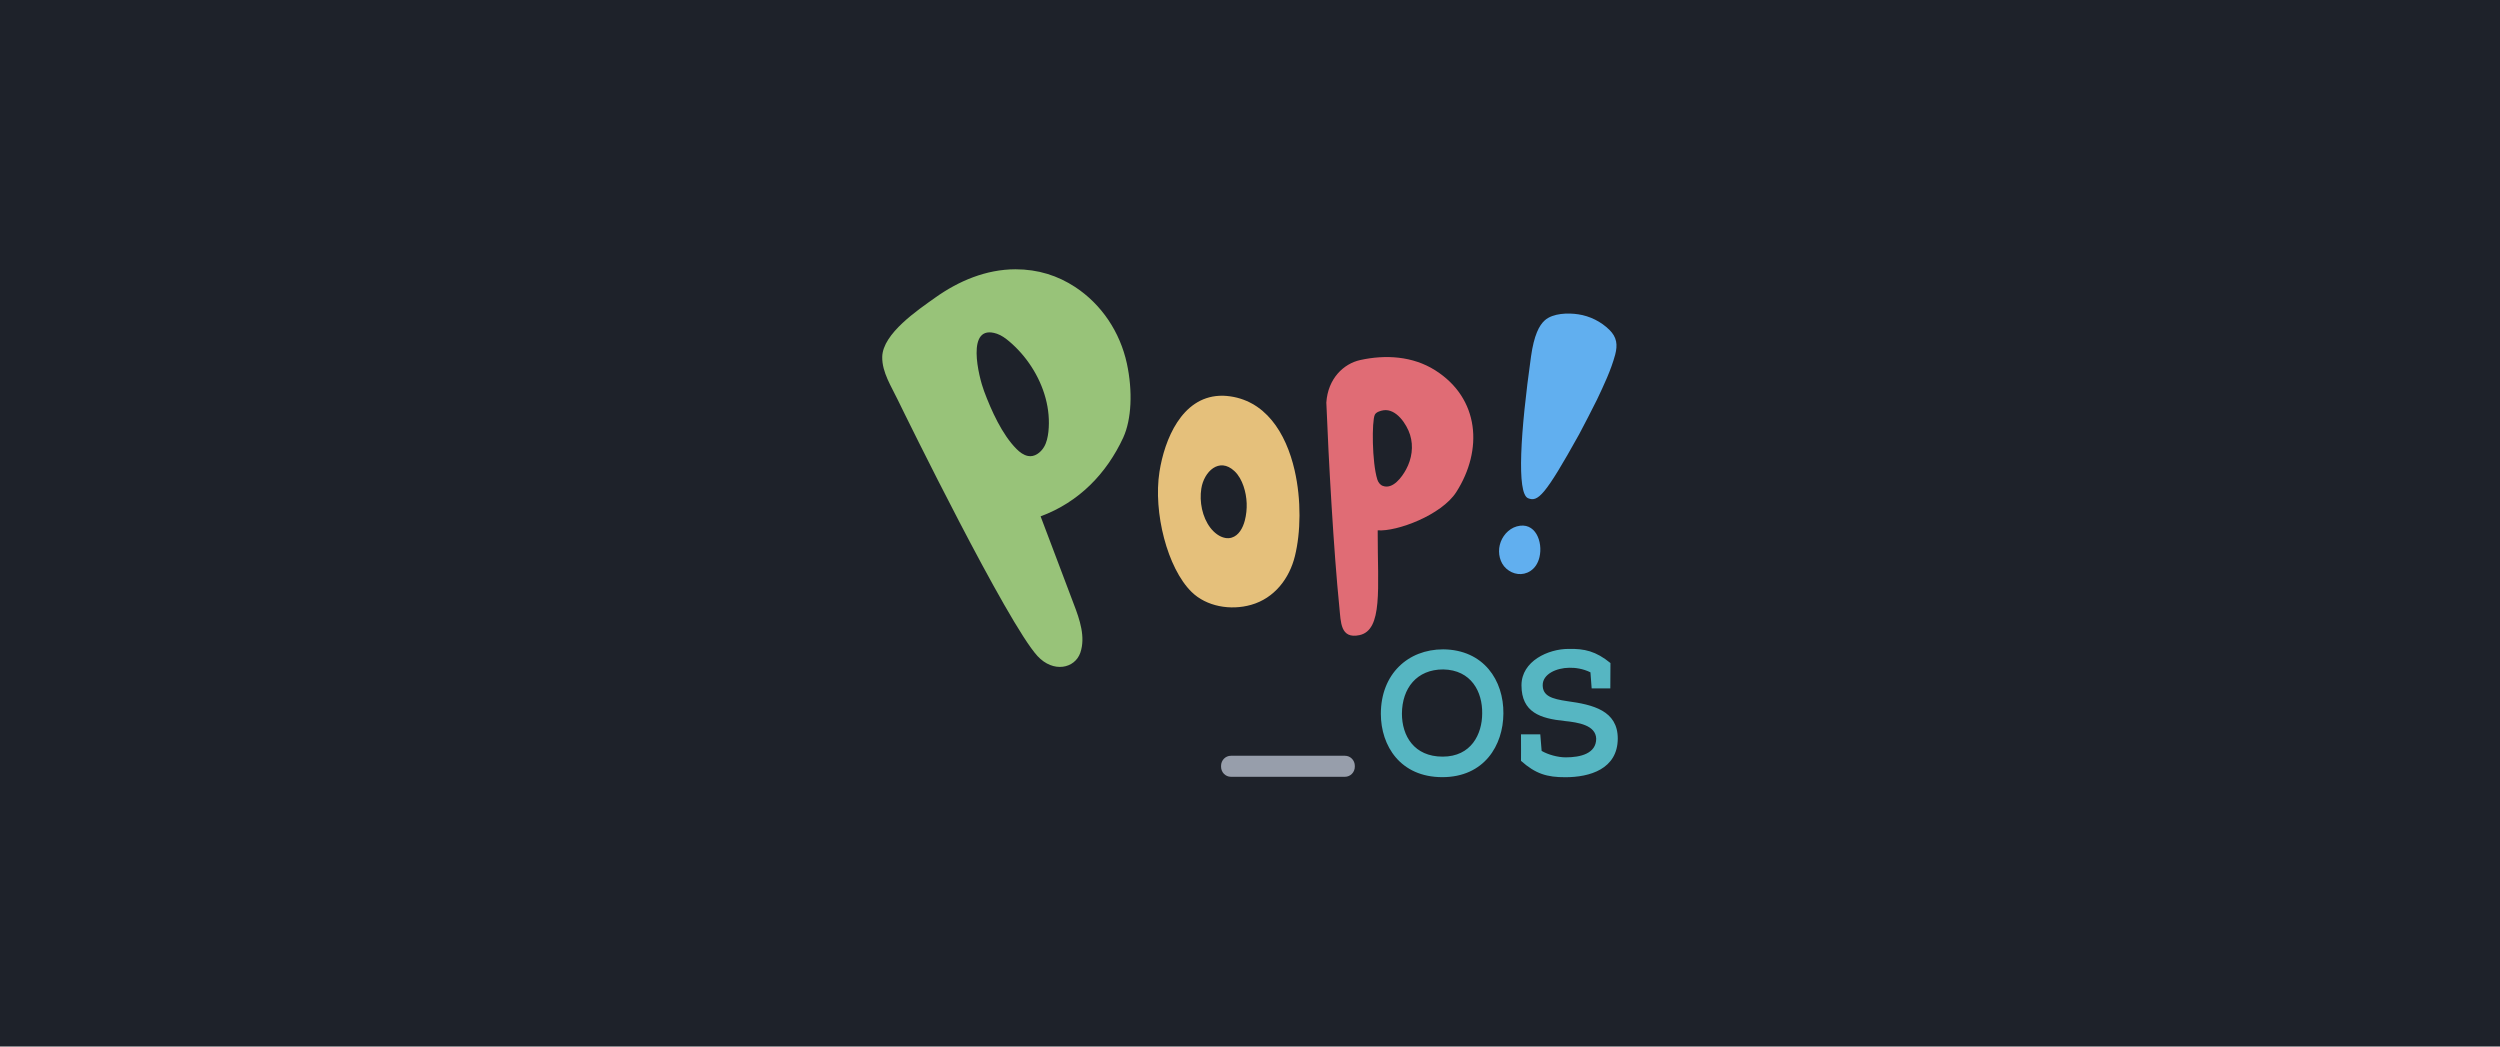 <?xml version="1.0" encoding="UTF-8" standalone="no"?>
<svg
   xmlns:dc="http://purl.org/dc/elements/1.1/"
   xmlns:cc="http://creativecommons.org/ns#"
   xmlns:rdf="http://www.w3.org/1999/02/22-rdf-syntax-ns#"
   xmlns:svg="http://www.w3.org/2000/svg"
   xmlns="http://www.w3.org/2000/svg"
   xmlns:sodipodi="http://sodipodi.sourceforge.net/DTD/sodipodi-0.dtd"
   xmlns:inkscape="http://www.inkscape.org/namespaces/inkscape"
   width="3440"
   height="1440"
   viewBox="0 0 910.167 381"
   version="1.1"
   id="svg877"
   inkscape:version="1.0.2 (e86c870879, 2021-01-15)"
   sodipodi:docname="pop_one_dark.svg"
   inkscape:export-filename="/home/cmd/Documents/pop_one_dark.png"
   inkscape:export-xdpi="100"
   inkscape:export-ydpi="100">
  <defs
     id="defs871" />
  <sodipodi:namedview
     id="base"
     pagecolor="#ffffff"
     bordercolor="#666666"
     borderopacity="1.0"
     inkscape:pageopacity="0"
     inkscape:pageshadow="2"
     inkscape:zoom="0.25"
     inkscape:cx="-1544.8671"
     inkscape:cy="1381.565"
     inkscape:document-units="mm"
     inkscape:current-layer="layer1"
     inkscape:document-rotation="0"
     showgrid="false"
     units="px"
     inkscape:window-width="3436"
     inkscape:window-height="1406"
     inkscape:window-x="0"
     inkscape:window-y="30"
     inkscape:window-maximized="0"
     inkscape:pagecheckerboard="true"
     fit-margin-top="0"
     fit-margin-left="0"
     fit-margin-right="0"
     fit-margin-bottom="0" />
  <g
     inkscape:label="Layer 1"
     inkscape:groupmode="layer"
     id="layer1"
     transform="translate(-86.783,-95.25)">
    <rect
       style="fill:#1e222a;fill-opacity:1;stroke:none;stroke-width:1.2;stroke-linecap:round;stroke-linejoin:bevel;paint-order:stroke markers fill"
       id="rect1526"
       width="910.167"
       height="381"
       x="86.783"
       y="95.25" />
    <g
       id="g1506">
      <path
         style="fill:#61afef;fill-opacity:1;stroke-width:0.261"
         id="path2"
         d="m 647.259,298.066 c -0.491,2.085 -1.55,3.932 -3.358,5.094 -2.842,1.821 -6.303,1.293 -8.757,-0.924 -2.299,-2.059 -3.074,-5.542 -2.351,-8.551 0.749,-3.141 3.126,-5.912 6.174,-6.783 6.794,-1.927 9.61,5.622 8.292,11.164 z m -4.159,-21.431 c -4.211,-1.715 -2.764,-24.281 1.085,-51.676 1.085,-7.654 2.945,-11.27 5.037,-13.117 2.997,-2.613 8.447,-2.718 12.141,-2.164 4.236,0.633 8.292,2.639 11.366,5.674 2.712,2.692 3.022,5.437 2.092,9 -1.524,5.674 -4.133,11.111 -6.639,16.416 -0.594,1.293 -5.786,11.349 -6.484,12.589 -12.529,22.539 -15.034,24.73 -18.599,23.278 z" />
      <path
         style="fill:#e5c07b;fill-opacity:1;stroke-width:0.261"
         id="path4"
         d="m 558.112,266.474 c 2.48,10.821 2.222,22.697 0.103,31.248 -1.989,8.076 -7.388,15.308 -15.964,17.736 -7.517,2.138 -16.274,0.581 -21.647,-4.698 -8.835,-8.657 -14.001,-28.979 -11.702,-43.732 1.86,-11.85 8.111,-27.026 21.828,-27.686 0.878,-0.053 1.757,-0.026 2.635,0.053 13.975,1.293 21.596,13.328 24.747,27.078 z m -25.264,24.624 c 0.775,0.132 1.55,0.132 2.325,-0.106 2.609,-0.765 4.107,-3.537 4.805,-6.229 1.059,-4.091 0.904,-8.498 -0.465,-12.51 -0.697,-2.032 -1.731,-4.012 -3.307,-5.49 -5.554,-5.199 -11.108,0.211 -12.064,6.361 -0.749,4.803 0.336,10.372 3.281,14.252 1.369,1.795 3.332,3.352 5.425,3.721 z" />
      <path
         style="fill:#e06c75;fill-opacity:1;stroke-width:0.261"
         id="path6"
         d="m 588.361,289.409 c -0.026,19.979 1.937,35.26 -6.665,37.081 -6.975,1.452 -6.742,-4.803 -7.285,-10.055 -2.067,-20.348 -3.952,-54.157 -4.753,-74.611 0.568,-8.789 6.329,-14.173 12.322,-15.492 9.248,-2.032 19.116,-1.452 27.305,3.721 16.197,10.24 17.488,29.032 7.672,44.365 -5.373,8.366 -21.622,14.437 -28.596,13.909 z m 2.067,-44.788 c -1.007,0.158 -2.661,0.633 -3.126,1.636 -1.111,2.349 -1.033,17.261 0.904,23.516 0.31,1.029 1.007,2.006 2.015,2.375 3.668,1.372 6.975,-3.22 8.473,-5.991 2.092,-3.853 2.764,-8.393 1.447,-12.616 -1.24,-3.932 -5.089,-9.633 -9.713,-8.921 z" />
      <path
         style="fill:#98c379;fill-opacity:1;stroke-width:0.261"
         id="path8"
         d="m 495.727,254.545 c -6.071,13.117 -16.145,23.542 -30.095,28.688 4.004,10.689 8.085,21.246 12.064,31.908 2.222,5.754 4.34,12.061 2.402,17.736 -2.015,5.806 -9.868,7.416 -15.577,1.24 -10.979,-11.929 -48.1,-87.517 -50.838,-93.191 -2.325,-4.883 -5.812,-10.108 -5.709,-15.756 0.181,-8.498 13.045,-17.102 19.219,-21.51 8.628,-6.149 18.599,-10.346 29.268,-10.372 8.318,0 15.422,2.323 21.725,6.44 9.661,6.334 16.378,16.442 18.858,27.87 2.17,10.055 1.705,20.348 -1.317,26.947 m -28.286,-14.357 c -2.17,-8.05 -7.078,-15.466 -13.252,-20.665 -1.343,-1.135 -2.79,-2.191 -4.469,-2.771 -11.573,-3.88 -6.561,15.888 -4.676,20.876 2.609,6.994 6.561,15.835 11.857,21.114 1.162,1.161 2.532,2.191 4.107,2.507 2.402,0.501 4.624,-1.214 5.838,-3.22 1.007,-1.663 1.395,-3.642 1.627,-5.569 0.439,-4.091 0.052,-8.261 -1.033,-12.272 z" />
      <path
         style="fill:#56b6c2;fill-opacity:1;stroke-width:0.261"
         id="path10"
         d="m 634.119,355.013 c -0.052,11.586 -6.975,23.172 -22.242,23.172 -15.267,0 -22.371,-11.401 -22.371,-23.04 0,-14.516 9.894,-23.489 22.681,-23.489 14.828,0.132 22.061,11.375 21.932,23.357 z m -21.932,-16.047 c -9.584,0 -14.957,6.809 -15.009,16.099 0,8.076 4.417,15.651 14.828,15.651 10.41,0 14.389,-8.208 14.389,-15.73 0.129,-7.812 -3.926,-15.835 -14.208,-16.02 z m 28.338,33.281 c 0,1.716 0.052,-8.155 0,-9.66 h 7.026 l 0.491,6.044 c 2.299,1.346 5.864,2.349 8.783,2.349 5.425,0 11.082,-1.399 11.082,-6.809 -0.181,-4.909 -6.484,-5.912 -11.573,-6.44 -8.654,-0.897 -15.629,-3.062 -15.629,-12.985 0,-8.841 9.79,-13.249 17.075,-13.249 5.864,-0.132 10.023,0.818 15.319,5.146 0,3.563 -0.052,5.674 -0.052,9.237 h -6.794 l -0.439,-5.859 c -2.738,-1.346 -5.554,-1.715 -7.724,-1.663 -4.676,0.053 -9.661,2.296 -9.661,6.308 0,3.932 3.229,5.015 8.964,5.859 9.351,1.267 18.367,3.431 18.367,13.618 -0.052,11.138 -10.281,14.067 -19.064,14.067 -6.691,0.026 -10.875,-1.24 -16.171,-5.965 z"
         inkscape:connector-curvature="0" />
      <path
         style="fill:#979eab;fill-opacity:1;stroke-width:0.261"
         id="path12"
         d="m 580.027,374.385 c 0,2.032 -1.602,3.669 -3.591,3.669 h -41.512 c -1.989,0 -3.591,-1.636 -3.591,-3.669 v -0.317 c 0,-2.032 1.602,-3.669 3.591,-3.669 h 41.512 c 1.989,0 3.591,1.636 3.591,3.669 z"
         inkscape:connector-curvature="0" />
    </g>
  </g>
</svg>
